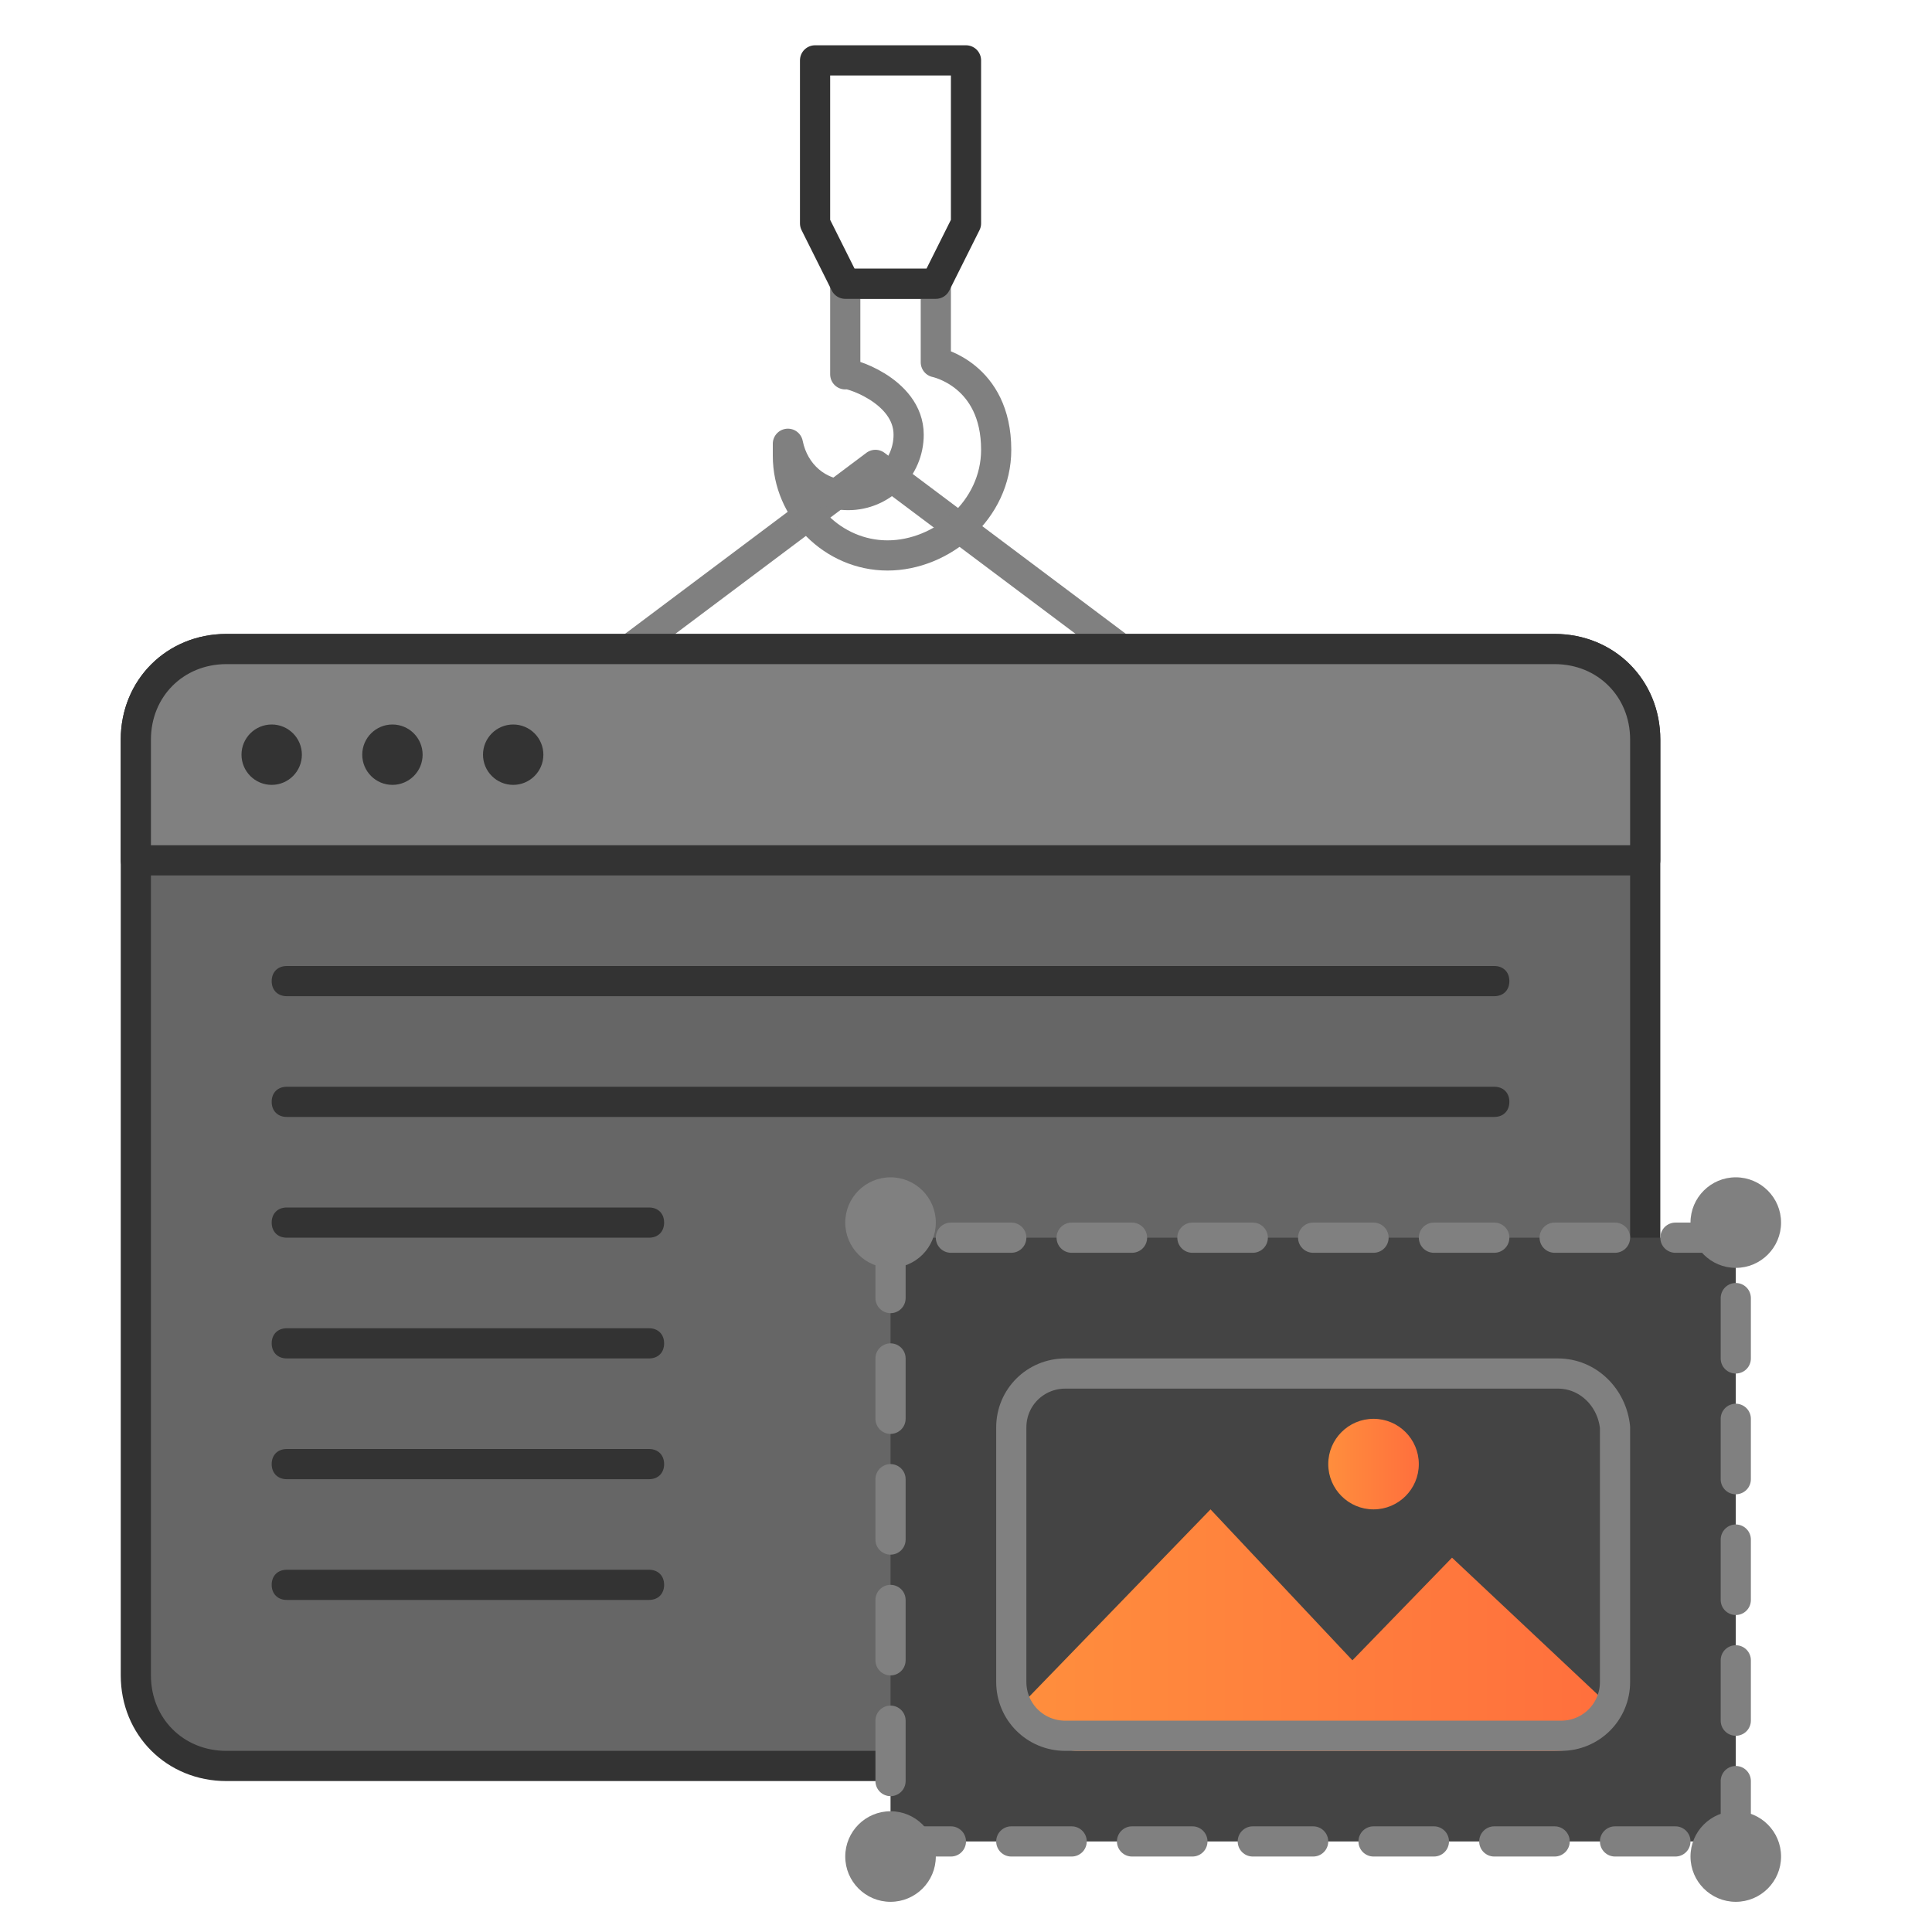 <svg width="64" height="64" viewBox="0 0 64 64" fill="none" xmlns="http://www.w3.org/2000/svg">
<path d="M21 21.4L29 15.4L37 21.4" stroke="#808080" stroke-miterlimit="10" stroke-linecap="round" stroke-linejoin="round"/>
<path d="M51.5 58.5H7.5C5.8 58.5 4.5 57.2 4.5 55.5V24.5C4.5 22.8 5.8 21.5 7.5 21.5H51.5C53.2 21.5 54.5 22.8 54.5 24.5V55.5C54.5 57.2 53.2 58.5 51.5 58.5Z" fill="#666666" stroke="#333333" stroke-miterlimit="10" stroke-linecap="round" stroke-linejoin="round"/>
<path d="M54.5 28.5H4.5V24.5C4.5 22.8 5.8 21.5 7.5 21.5H51.5C53.2 21.5 54.5 22.8 54.5 24.5V28.5Z" fill="#808080" stroke="#333333" stroke-miterlimit="10" stroke-linecap="round" stroke-linejoin="round"/>
<path d="M9 26C9.552 26 10 25.552 10 25C10 24.448 9.552 24 9 24C8.448 24 8 24.448 8 25C8 25.552 8.448 26 9 26Z" fill="#333333"/>
<path d="M13 26C13.552 26 14 25.552 14 25C14 24.448 13.552 24 13 24C12.448 24 12 24.448 12 25C12 25.552 12.448 26 13 26Z" fill="#333333"/>
<path d="M17 26C17.552 26 18 25.552 18 25C18 24.448 17.552 24 17 24C16.448 24 16 24.448 16 25C16 25.552 16.448 26 17 26Z" fill="#333333"/>
<path d="M57.5 41H29.5V61H57.5V41Z" fill="#444444" stroke="#808080" stroke-miterlimit="10" stroke-linecap="round" stroke-linejoin="round" stroke-dasharray="2 2"/>
<path d="M29.5 42C30.328 42 31 41.328 31 40.5C31 39.672 30.328 39 29.5 39C28.672 39 28 39.672 28 40.5C28 41.328 28.672 42 29.5 42Z" fill="#808080"/>
<path d="M57.5 42C58.328 42 59 41.328 59 40.5C59 39.672 58.328 39 57.5 39C56.672 39 56 39.672 56 40.5C56 41.328 56.672 42 57.5 42Z" fill="#808080"/>
<path d="M29.5 63C30.328 63 31 62.328 31 61.5C31 60.672 30.328 60 29.5 60C28.672 60 28 60.672 28 61.5C28 62.328 28.672 63 29.5 63Z" fill="#808080"/>
<path d="M57.5 63C58.328 63 59 62.328 59 61.5C59 60.672 58.328 60 57.5 60C56.672 60 56 60.672 56 61.5C56 62.328 56.672 63 57.5 63Z" fill="#808080"/>
<path d="M44.8 55L40.1 50L34 56.3C34 57.2 34.8 58 35.7 58H51.4C53.1 58 53.1 57.3 53.1 56.3L48.1 51.6L44.8 55Z" fill="url(#paint0_linear_1719_7625)"/>
<path d="M45.5 50C46.328 50 47 49.328 47 48.5C47 47.672 46.328 47 45.5 47C44.672 47 44 47.672 44 48.5C44 49.328 44.672 50 45.5 50Z" fill="url(#paint1_linear_1719_7625)"/>
<path d="M51.609 45.5H35.291C34.296 45.5 33.5 46.293 33.5 47.285V55.715C33.5 56.707 34.296 57.5 35.291 57.5H51.709C52.704 57.5 53.5 56.707 53.5 55.715V47.285C53.401 46.293 52.605 45.5 51.609 45.5Z" stroke="#808080" stroke-miterlimit="10" stroke-linecap="round" stroke-linejoin="round"/>
<path d="M31 12V9.4H28C28 9.4 28 12.5 28 12.4C28 12.3 30.1 12.9 30.1 14.4C30.1 15.5 29.2 16.4 28.1 16.4C27.1 16.4 26.3 15.7 26.1 14.7C26.1 14.8 26.1 15 26.1 15.1C26.1 16.9 27.6 18.4 29.4 18.4C31.2 18.4 33 16.9 33 14.9C33 12.4 31 12 31 12Z" stroke="#808080" stroke-miterlimit="10" stroke-linecap="round" stroke-linejoin="round"/>
<path d="M32 7.4L31 9.4H28L27 7.4V2H32V7.4Z" stroke="#333333" stroke-miterlimit="10" stroke-linecap="round" stroke-linejoin="round"/>
<path d="M49.5 33H9.5C9.2 33 9 32.8 9 32.5C9 32.2 9.2 32 9.5 32H49.5C49.8 32 50 32.2 50 32.5C50 32.8 49.8 33 49.5 33Z" fill="#333333"/>
<path d="M49.5 37H9.5C9.2 37 9 36.8 9 36.5C9 36.2 9.2 36 9.5 36H49.5C49.8 36 50 36.2 50 36.5C50 36.8 49.8 37 49.5 37Z" fill="#333333"/>
<path d="M21.5 41H9.5C9.2 41 9 40.8 9 40.5C9 40.2 9.2 40 9.5 40H21.5C21.8 40 22 40.2 22 40.5C22 40.8 21.8 41 21.5 41Z" fill="#333333"/>
<path d="M21.5 45H9.5C9.2 45 9 44.8 9 44.5C9 44.2 9.2 44 9.5 44H21.5C21.8 44 22 44.2 22 44.5C22 44.8 21.8 45 21.5 45Z" fill="#333333"/>
<path d="M21.5 49H9.5C9.2 49 9 48.8 9 48.5C9 48.2 9.2 48 9.5 48H21.5C21.8 48 22 48.2 22 48.5C22 48.8 21.8 49 21.5 49Z" fill="#333333"/>
<path d="M21.5 53H9.5C9.2 53 9 52.8 9 52.5C9 52.2 9.2 52 9.5 52H21.5C21.8 52 22 52.2 22 52.5C22 52.8 21.8 53 21.5 53Z" fill="#333333"/>
<defs>
<linearGradient id="paint0_linear_1719_7625" x1="34.062" y1="54.041" x2="53.3" y2="54.041" gradientUnits="userSpaceOnUse">
<stop stop-color="#FF8E3D"/>
<stop offset="1" stop-color="#FF6F3D"/>
</linearGradient>
<linearGradient id="paint1_linear_1719_7625" x1="44" y1="48.541" x2="47" y2="48.541" gradientUnits="userSpaceOnUse">
<stop stop-color="#FF8E3D"/>
<stop offset="1" stop-color="#FF6F3D"/>
</linearGradient>
</defs>
</svg>
